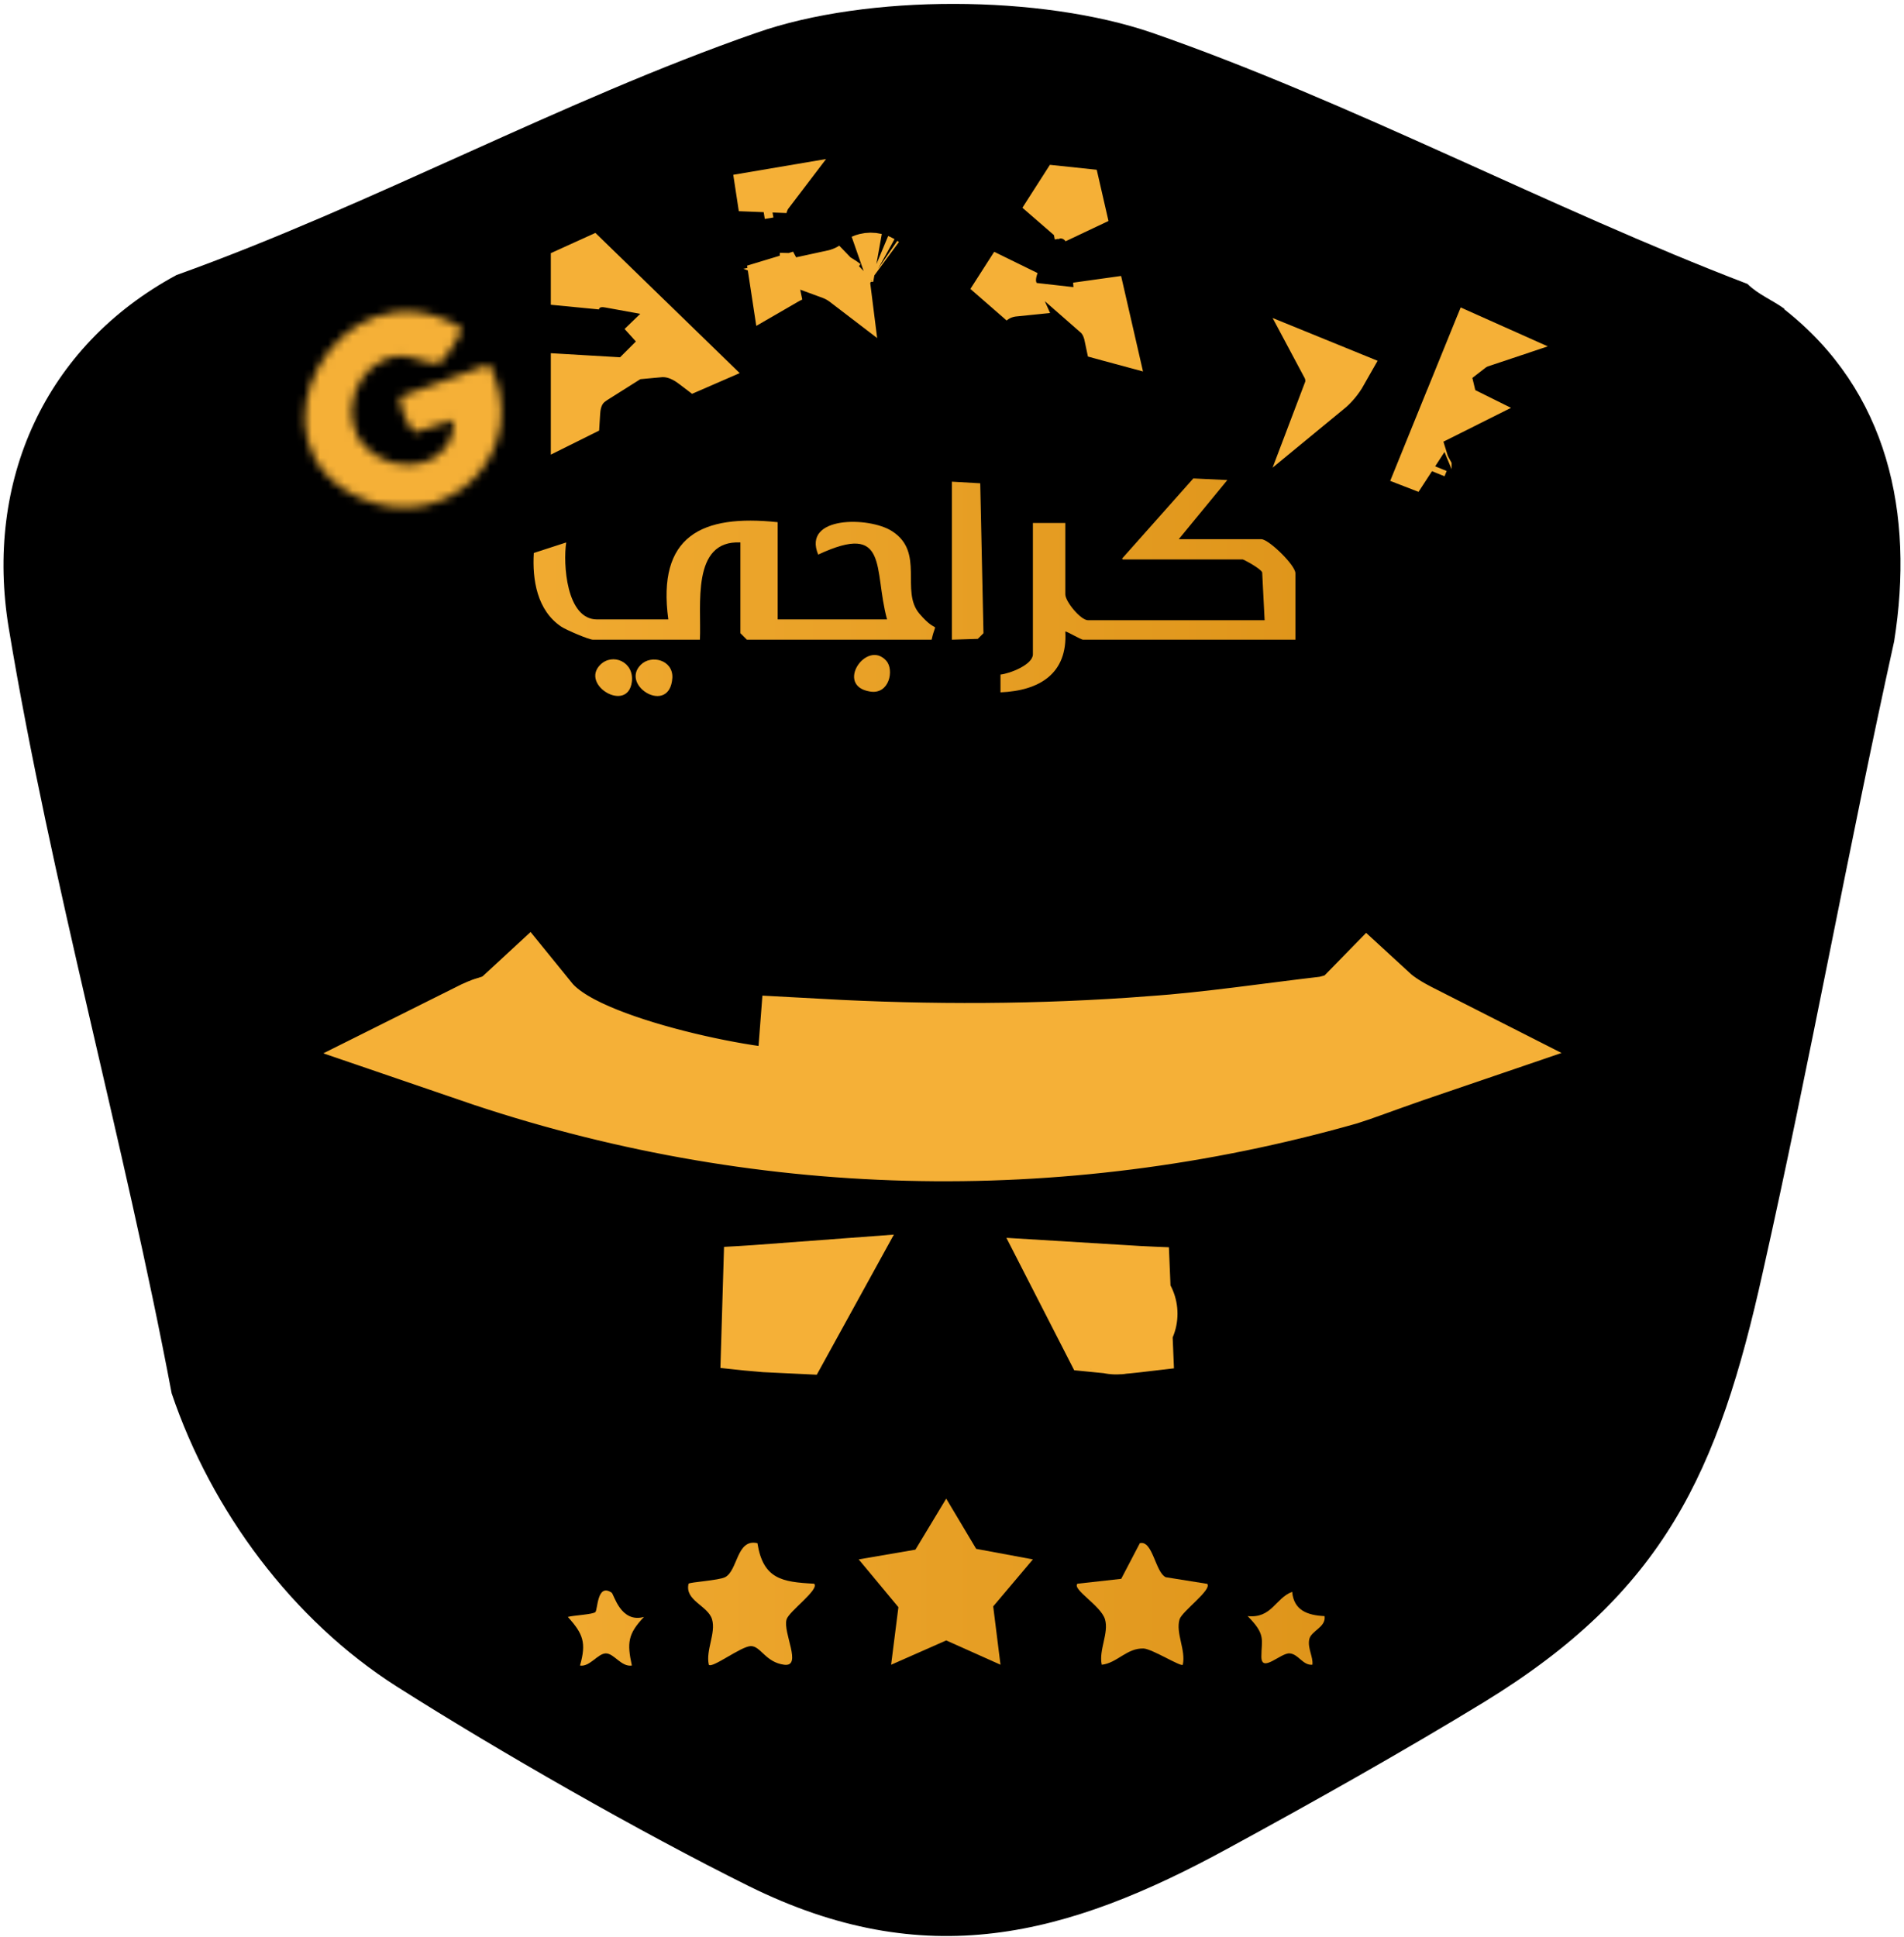 <svg width="235" height="239" viewBox="0 0 235 239" fill="none" xmlns="http://www.w3.org/2000/svg">
<path d="M220.285 38.142C218.785 37.042 216.985 36.342 215.685 35.042C191.385 25.742 166.685 12.542 142.185 4.042C128.485 -0.658 107.085 -0.758 93.385 4.042C69.485 12.342 45.785 25.342 21.785 33.942C5.485 42.742 -1.915 59.442 1.085 77.542C6.285 108.942 15.285 140.642 21.185 171.942C26.085 186.442 36.085 199.942 48.985 208.142C61.585 216.142 79.085 226.142 92.385 232.742C114.185 243.542 131.585 239.042 151.685 228.042C161.985 222.442 173.185 216.142 183.185 210.042C205.385 196.442 212.085 181.742 217.585 156.942C223.385 131.142 228.085 104.942 233.785 79.142C236.285 63.442 233.085 48.242 220.185 38.142H220.285Z" fill="black"/>
<path d="M136.749 161.05C139.139 161.198 141.556 161.329 143.998 161.418C140.286 161.865 138.701 162.041 137.881 162.096C137.408 162.128 138.429 162.156 137.257 162.037C137.125 161.797 136.971 161.493 136.749 161.05ZM96.913 160.895C96.705 161.264 96.513 161.616 96.339 161.954C95.47 161.917 94.195 161.824 92.582 161.665C91.635 161.572 90.673 161.467 89.75 161.364C92.184 161.238 94.579 161.071 96.913 160.895ZM168.892 125.573C170.3 126.869 172.057 127.845 173.211 128.445C173.304 128.493 173.398 128.539 173.492 128.587C173.336 128.64 173.181 128.693 173.028 128.747C169.401 130.011 166.543 131.093 165.385 131.44C130.224 141.41 93.617 140.463 59.258 128.691C59.582 128.529 59.857 128.397 60.089 128.29C60.877 127.927 61.144 127.862 61.149 127.861C61.17 127.855 61.192 127.849 61.234 127.837C61.266 127.828 61.337 127.807 61.41 127.786C61.526 127.752 61.893 127.645 62.323 127.469C63.172 127.119 63.981 126.617 64.7 125.953C65.347 126.751 66.011 127.353 66.512 127.765C67.909 128.917 69.528 129.821 71.009 130.528C74.013 131.963 77.706 133.178 81.241 134.133C84.83 135.102 88.558 135.884 91.768 136.384C94.618 136.827 98.067 137.22 100.545 136.866L101.015 130.759C114.697 131.51 128.405 131.485 142.318 130.422L142.319 130.423C149.526 129.908 157.232 128.747 163.748 127.992L164.742 127.877L165.27 127.665C165.318 127.652 165.371 127.641 165.425 127.626C165.761 127.53 166.507 127.299 167.343 126.798C167.845 126.497 168.382 126.095 168.892 125.573Z" stroke="#F5B037" stroke-width="15"/>
<mask id="path-3-inside-1_24_173" fill="white">
<path d="M56.985 40.442C57.285 40.842 54.685 44.742 54.185 44.842C53.285 45.142 50.885 43.842 49.285 43.942C43.985 44.342 41.385 51.642 45.285 55.342C49.185 59.042 56.185 57.542 55.985 51.842L51.285 53.342C50.485 53.142 48.985 49.542 49.485 48.942L60.385 44.942C65.785 55.342 55.685 66.042 44.885 61.642C29.085 55.242 41.885 31.442 56.885 40.442H56.985Z"/>
</mask>
<path d="M56.985 40.442L61.785 36.842L59.985 34.442H56.985V40.442ZM54.185 44.842L53.008 38.958L52.642 39.032L52.287 39.15L54.185 44.842ZM49.285 43.942L48.91 37.953L48.872 37.956L48.833 37.959L49.285 43.942ZM55.985 51.842L61.981 51.631L61.703 43.718L54.16 46.126L55.985 51.842ZM51.285 53.342L49.83 59.163L51.484 59.576L53.109 59.058L51.285 53.342ZM49.485 48.942L47.418 43.309L45.906 43.864L44.875 45.101L49.485 48.942ZM60.385 44.942L65.71 42.177L63.276 37.489L58.318 39.309L60.385 44.942ZM44.885 61.642L47.148 56.085L47.137 56.081L44.885 61.642ZM56.885 40.442L53.798 45.587L55.223 46.442H56.885V40.442ZM56.985 40.442L52.185 44.042C51.529 43.167 51.248 42.292 51.123 41.678C51 41.067 51 40.559 51.017 40.238C51.049 39.621 51.177 39.174 51.222 39.024C51.321 38.692 51.414 38.528 51.366 38.624C51.3 38.758 51.124 39.069 50.855 39.482C50.595 39.883 50.348 40.223 50.194 40.416C50.106 40.525 50.128 40.487 50.243 40.373C50.296 40.321 50.471 40.149 50.747 39.947C50.888 39.843 51.123 39.681 51.438 39.514C51.73 39.361 52.273 39.105 53.008 38.958L54.185 44.842L55.361 50.725C56.724 50.453 57.635 49.777 57.857 49.614C58.225 49.343 58.508 49.077 58.679 48.907C59.031 48.56 59.335 48.198 59.557 47.921C60.021 47.342 60.5 46.663 60.914 46.026C61.32 45.402 61.77 44.657 62.123 43.943C62.284 43.617 62.534 43.081 62.72 42.459C62.808 42.164 62.962 41.592 63 40.874C63.028 40.338 63.072 38.558 61.785 36.842L56.985 40.442ZM54.185 44.842L52.287 39.15C53.121 38.872 53.786 38.88 54.038 38.891C54.192 38.897 54.307 38.911 54.372 38.92C54.438 38.929 54.478 38.938 54.483 38.939C54.486 38.939 54.431 38.928 54.284 38.886C54.136 38.844 53.97 38.795 53.728 38.722C53.309 38.596 52.618 38.385 51.9 38.225C51.212 38.072 50.129 37.877 48.91 37.953L49.285 43.942L49.659 49.93C49.241 49.956 49.058 49.886 49.297 49.939C49.508 49.986 49.773 50.063 50.266 50.212C50.642 50.325 51.355 50.545 52.046 50.688C52.411 50.764 52.929 50.854 53.524 50.88C54.087 50.904 55.024 50.887 56.082 50.534L54.185 44.842ZM49.285 43.942L48.833 37.959C43.292 38.377 39.605 42.362 38.177 46.407C36.746 50.462 37.123 55.869 41.155 59.694L45.285 55.342L49.414 50.989C49.411 50.986 49.421 50.995 49.429 51.012C49.436 51.025 49.428 51.016 49.421 50.974C49.403 50.875 49.4 50.664 49.493 50.401C49.586 50.138 49.719 49.98 49.788 49.92C49.829 49.885 49.794 49.92 49.736 49.925L49.285 43.942ZM45.285 55.342L41.155 59.694C44.671 63.03 49.595 64.079 53.803 62.891C58.359 61.604 62.189 57.559 61.981 51.631L55.985 51.842L49.988 52.052C49.992 52.142 49.978 52.112 50.012 52.001C50.047 51.888 50.113 51.753 50.213 51.626C50.415 51.366 50.595 51.327 50.541 51.343C50.479 51.36 50.294 51.387 50.041 51.325C49.803 51.268 49.587 51.153 49.414 50.989L45.285 55.342ZM55.985 51.842L54.16 46.126L49.461 47.626L51.285 53.342L53.109 59.058L57.809 57.558L55.985 51.842ZM51.285 53.342L52.74 47.521C53.581 47.731 54.181 48.085 54.515 48.314C54.865 48.553 55.105 48.78 55.238 48.916C55.495 49.177 55.616 49.368 55.617 49.37C55.63 49.39 55.549 49.258 55.444 49.004C55.336 48.742 55.316 48.624 55.332 48.707C55.337 48.732 55.398 49.03 55.382 49.497C55.374 49.74 55.341 50.16 55.2 50.675C55.061 51.181 54.762 51.981 54.094 52.783L49.485 48.942L44.875 45.101C43.51 46.739 43.408 48.532 43.389 49.092C43.363 49.872 43.465 50.551 43.553 51.002C43.735 51.934 44.046 52.842 44.351 53.58C44.658 54.325 45.071 55.168 45.575 55.939C45.821 56.316 46.186 56.825 46.676 57.324C47.034 57.688 48.102 58.731 49.83 59.163L51.285 53.342ZM49.485 48.942L51.552 54.574L62.452 50.574L60.385 44.942L58.318 39.309L47.418 43.309L49.485 48.942ZM60.385 44.942L55.06 47.707C57.759 52.906 53.039 58.485 47.148 56.085L44.885 61.642L42.621 67.198C58.33 73.598 73.81 57.778 65.71 42.177L60.385 44.942ZM44.885 61.642L47.137 56.081C44.803 55.135 44.056 53.859 43.787 52.836C43.459 51.591 43.645 49.877 44.59 48.163C45.528 46.46 46.957 45.237 48.431 44.724C49.734 44.271 51.5 44.208 53.798 45.587L56.885 40.442L59.972 35.297C54.77 32.176 49.31 31.713 44.488 33.391C39.837 35.009 36.242 38.448 34.08 42.371C31.924 46.282 30.935 51.155 32.182 55.891C33.488 60.849 37.067 64.948 42.632 67.203L44.885 61.642ZM56.885 40.442V46.442H56.985V40.442V34.442H56.885V40.442Z" fill="#F5B037" mask="url(#path-3-inside-1_24_173)"/>
<path d="M165.74 46.015C165.238 46.902 164.605 47.641 163.878 48.238C164.029 47.841 164.115 47.402 164.108 46.928C164.097 46.21 163.875 45.611 163.632 45.156L165.74 46.015Z" stroke="#F5B037" stroke-width="6"/>
<path d="M95.351 32.679L96.181 34.2L97.773 34.237C97.507 34.358 97.243 34.494 96.98 34.647L95.646 35.419L95.175 32.328C95.233 32.452 95.292 32.57 95.351 32.679ZM105.113 32.898C104.7 33.537 104.393 34.298 104.36 34.673C104.364 34.761 104.375 34.864 104.388 34.969C103.873 34.574 103.276 34.208 102.596 33.955C102.563 33.943 102.528 33.932 102.495 33.92C103.356 33.734 104.264 33.434 105.083 32.918C105.093 32.912 105.103 32.904 105.113 32.898ZM109.075 32.214C109.106 32.235 109.136 32.257 109.164 32.278C109.138 32.259 109.106 32.236 109.075 32.214ZM108.603 31.95C108.71 31.997 108.809 32.05 108.9 32.103C108.81 32.055 108.677 31.987 108.541 31.926C108.562 31.934 108.583 31.941 108.603 31.95ZM106.807 31.794C107.22 31.691 107.677 31.682 108.132 31.792C107.737 31.745 107.01 31.787 106.366 31.946C106.493 31.888 106.64 31.836 106.807 31.794ZM94.944 23.887C94.507 24.461 94.277 25.084 94.154 25.611L93.917 24.06C94.26 24.005 94.603 23.946 94.944 23.887Z" stroke="#F5B037" stroke-width="6"/>
<path d="M70.985 46.77L73.245 46.903C73.231 46.912 73.217 46.92 73.204 46.929C73.017 47.058 72.663 47.306 72.342 47.64L72.207 47.79C71.195 48.971 71.114 50.422 71.079 50.903C71.067 51.081 71.061 51.192 71.056 51.277C71.033 51.289 71.01 51.302 70.985 51.314V46.77ZM85.992 45.074C85.937 45.098 85.884 45.123 85.831 45.146C85.813 45.132 85.794 45.118 85.775 45.103C85.21 44.673 83.92 43.677 82.146 43.554L81.784 43.541C81.625 43.541 81.463 43.553 81.3 43.568L82.624 42.245L80.709 40.129L79.312 38.585L85.992 45.074ZM75.701 35.077L75.221 34.99L74.829 34.932C74.359 34.882 73.675 34.881 72.965 35.174C72.413 35.403 71.897 35.788 71.516 36.336C71.196 36.797 71.054 37.258 70.985 37.61V33.173L72.863 32.32L75.701 35.077Z" stroke="#F5B037" stroke-width="6"/>
<path d="M137.033 41.64C136.98 41.626 136.927 41.614 136.876 41.6C136.864 41.597 136.851 41.593 136.839 41.59C136.811 41.456 136.776 41.291 136.729 41.117C136.62 40.708 136.428 40.133 136.034 39.55L135.853 39.3L135.662 39.075C135.562 38.966 135.457 38.868 135.354 38.778L135.805 38.829L135.473 35.17C135.469 35.134 135.46 34.973 135.447 34.727L137.033 41.64ZM125.142 32.963C125.023 33.337 124.888 33.858 124.869 34.433C124.859 34.759 124.877 35.392 125.176 36.062C124.413 36.139 123.688 36.362 123.022 36.754C122.75 36.915 122.51 37.093 122.297 37.275L125.232 32.693C125.2 32.783 125.17 32.873 125.142 32.963ZM132.919 23.709L133.891 27.944C133.688 27.681 133.436 27.412 133.119 27.173C132.34 26.585 131.318 26.29 130.231 26.493L129.63 26.606L129.121 26.945C128.975 27.043 128.839 27.15 128.716 27.256L131.111 23.518L132.919 23.709Z" stroke="#F5B037" stroke-width="6"/>
<path d="M175.776 56.996C175.868 57.295 175.994 57.597 176.162 57.899C176.162 57.9 176.163 57.901 176.164 57.902L175.511 57.649L175.776 56.996ZM179.137 48.728C179.165 48.847 179.198 48.968 179.239 49.09L179.635 50.277L179.77 50.344L178.943 50.758L178.152 51.153L179.137 48.728ZM182.772 42.34C182.215 42.526 181.764 42.811 181.442 43.06L181.894 41.948L182.772 42.34Z" stroke="#F5B037" stroke-width="6"/>
<path d="M127.485 192.442L122.585 198.242L123.485 205.442L116.785 202.442L109.985 205.442L110.885 198.342L105.985 192.442L112.985 191.242L116.785 184.942L120.485 191.142L127.485 192.442Z" fill="url(#paint0_linear_24_173)"/>
<path d="M93.485 190.442C94.185 194.842 96.485 195.242 100.485 195.442C101.185 196.142 97.385 198.842 97.085 199.842C96.585 201.442 99.085 205.742 96.785 205.442C94.485 205.142 93.885 203.142 92.685 203.142C91.485 203.142 87.885 205.942 87.485 205.442C87.085 203.642 88.385 201.542 87.885 199.842C87.385 198.142 84.485 197.542 84.985 195.442C85.185 195.242 88.685 195.042 89.485 194.642C91.085 193.842 90.885 189.842 93.485 190.442Z" fill="url(#paint1_linear_24_173)"/>
<path d="M148.985 195.442C149.685 196.142 145.885 198.842 145.585 199.842C145.085 201.542 146.385 203.642 145.985 205.442C145.785 205.742 142.285 203.542 141.185 203.442C139.085 203.342 137.885 205.242 135.985 205.442C135.585 203.642 136.885 201.542 136.385 199.842C135.885 198.142 132.285 196.142 132.985 195.442L138.385 194.842L140.685 190.442C142.285 190.042 142.585 194.042 143.885 194.642L148.885 195.442H148.985Z" fill="url(#paint2_linear_24_173)"/>
<path d="M75.485 196.542C75.785 196.742 76.585 200.342 79.485 199.542C77.485 201.642 77.385 202.742 77.985 205.542C76.685 205.742 75.785 204.042 74.785 204.042C73.785 204.042 72.785 205.742 71.585 205.542C72.385 202.742 71.985 201.642 70.085 199.542C70.785 199.342 73.185 199.242 73.485 198.942C73.785 198.642 73.685 195.342 75.485 196.542Z" fill="url(#paint3_linear_24_173)"/>
<path d="M159.485 196.442C159.685 198.742 161.385 199.342 163.485 199.442C163.685 200.842 161.785 201.242 161.585 202.342C161.385 203.442 162.085 204.442 161.985 205.442C160.785 205.542 160.285 204.142 159.185 204.042C158.085 203.942 155.685 206.542 155.685 204.442C155.685 202.342 156.285 201.742 153.985 199.442C156.985 199.742 157.385 197.242 159.485 196.442Z" fill="url(#paint4_linear_24_173)"/>
<path d="M95.985 64.442V76.442H109.485C107.785 70.242 109.785 64.342 100.985 68.442C98.985 63.642 107.285 63.742 110.085 65.542C114.185 68.142 111.085 72.942 113.485 75.742C115.885 78.542 115.585 76.242 114.985 78.942H92.185L91.385 78.142V66.942C85.285 66.642 86.585 74.742 86.385 78.942H73.185C72.685 78.942 69.885 77.742 69.285 77.342C66.285 75.342 65.685 71.542 65.885 68.242L69.885 66.942C69.485 69.542 69.885 76.442 73.685 76.442H82.485C81.085 66.142 86.585 63.442 95.985 64.442Z" fill="url(#paint5_linear_24_173)"/>
<path d="M138.485 68.942L147.285 59.042L151.485 59.242L145.485 66.542H155.685C156.585 66.542 159.885 69.742 159.885 70.742V78.942H133.685C133.385 78.942 131.585 77.842 131.485 77.942C131.785 83.142 128.285 85.242 123.485 85.442V83.242C124.585 83.142 127.485 82.042 127.485 80.742V64.542H131.485V73.342C131.485 74.242 133.385 76.542 134.285 76.542H156.085L155.785 70.642C155.585 70.142 153.485 69.042 153.385 69.042H138.585L138.485 68.942Z" fill="url(#paint6_linear_24_173)"/>
<path d="M117.485 78.942V59.442L120.985 59.642L121.385 78.142L120.685 78.842L117.485 78.942Z" fill="url(#paint7_linear_24_173)"/>
<path d="M74.085 82.042C75.585 80.542 78.285 81.642 77.985 84.142C77.485 88.042 71.585 84.542 74.085 82.042Z" fill="url(#paint8_linear_24_173)"/>
<path d="M79.085 82.042C80.385 80.742 83.085 81.442 82.985 83.642C82.685 88.342 76.485 84.642 79.085 82.042Z" fill="url(#paint9_linear_24_173)"/>
<path d="M109.385 81.542C110.385 82.642 109.785 85.742 107.385 85.342C102.985 84.642 106.985 78.842 109.385 81.542Z" fill="url(#paint10_linear_24_173)"/>
<defs>
<linearGradient id="paint0_linear_24_173" x1="37.685" y1="112.742" x2="195.485" y2="112.742" gradientUnits="userSpaceOnUse">
<stop stop-color="#F5B037"/>
<stop offset="1" stop-color="#D98E13"/>
</linearGradient>
<linearGradient id="paint1_linear_24_173" x1="37.685" y1="112.742" x2="195.485" y2="112.742" gradientUnits="userSpaceOnUse">
<stop stop-color="#F5B037"/>
<stop offset="1" stop-color="#D98E13"/>
</linearGradient>
<linearGradient id="paint2_linear_24_173" x1="37.685" y1="112.742" x2="195.485" y2="112.742" gradientUnits="userSpaceOnUse">
<stop stop-color="#F5B037"/>
<stop offset="1" stop-color="#D98E13"/>
</linearGradient>
<linearGradient id="paint3_linear_24_173" x1="37.685" y1="112.742" x2="195.485" y2="112.742" gradientUnits="userSpaceOnUse">
<stop stop-color="#F5B037"/>
<stop offset="1" stop-color="#D98E13"/>
</linearGradient>
<linearGradient id="paint4_linear_24_173" x1="37.685" y1="112.742" x2="195.485" y2="112.742" gradientUnits="userSpaceOnUse">
<stop stop-color="#F5B037"/>
<stop offset="1" stop-color="#D98E13"/>
</linearGradient>
<linearGradient id="paint5_linear_24_173" x1="37.685" y1="112.742" x2="195.485" y2="112.742" gradientUnits="userSpaceOnUse">
<stop stop-color="#F5B037"/>
<stop offset="1" stop-color="#D98E13"/>
</linearGradient>
<linearGradient id="paint6_linear_24_173" x1="37.685" y1="112.742" x2="195.485" y2="112.742" gradientUnits="userSpaceOnUse">
<stop stop-color="#F5B037"/>
<stop offset="1" stop-color="#D98E13"/>
</linearGradient>
<linearGradient id="paint7_linear_24_173" x1="37.685" y1="112.742" x2="195.485" y2="112.742" gradientUnits="userSpaceOnUse">
<stop stop-color="#F5B037"/>
<stop offset="1" stop-color="#D98E13"/>
</linearGradient>
<linearGradient id="paint8_linear_24_173" x1="37.685" y1="112.742" x2="195.485" y2="112.742" gradientUnits="userSpaceOnUse">
<stop stop-color="#F5B037"/>
<stop offset="1" stop-color="#D98E13"/>
</linearGradient>
<linearGradient id="paint9_linear_24_173" x1="37.685" y1="112.742" x2="195.485" y2="112.742" gradientUnits="userSpaceOnUse">
<stop stop-color="#F5B037"/>
<stop offset="1" stop-color="#D98E13"/>
</linearGradient>
<linearGradient id="paint10_linear_24_173" x1="37.685" y1="112.742" x2="195.485" y2="112.742" gradientUnits="userSpaceOnUse">
<stop stop-color="#F5B037"/>
<stop offset="1" stop-color="#D98E13"/>
</linearGradient>
</defs>
</svg>
